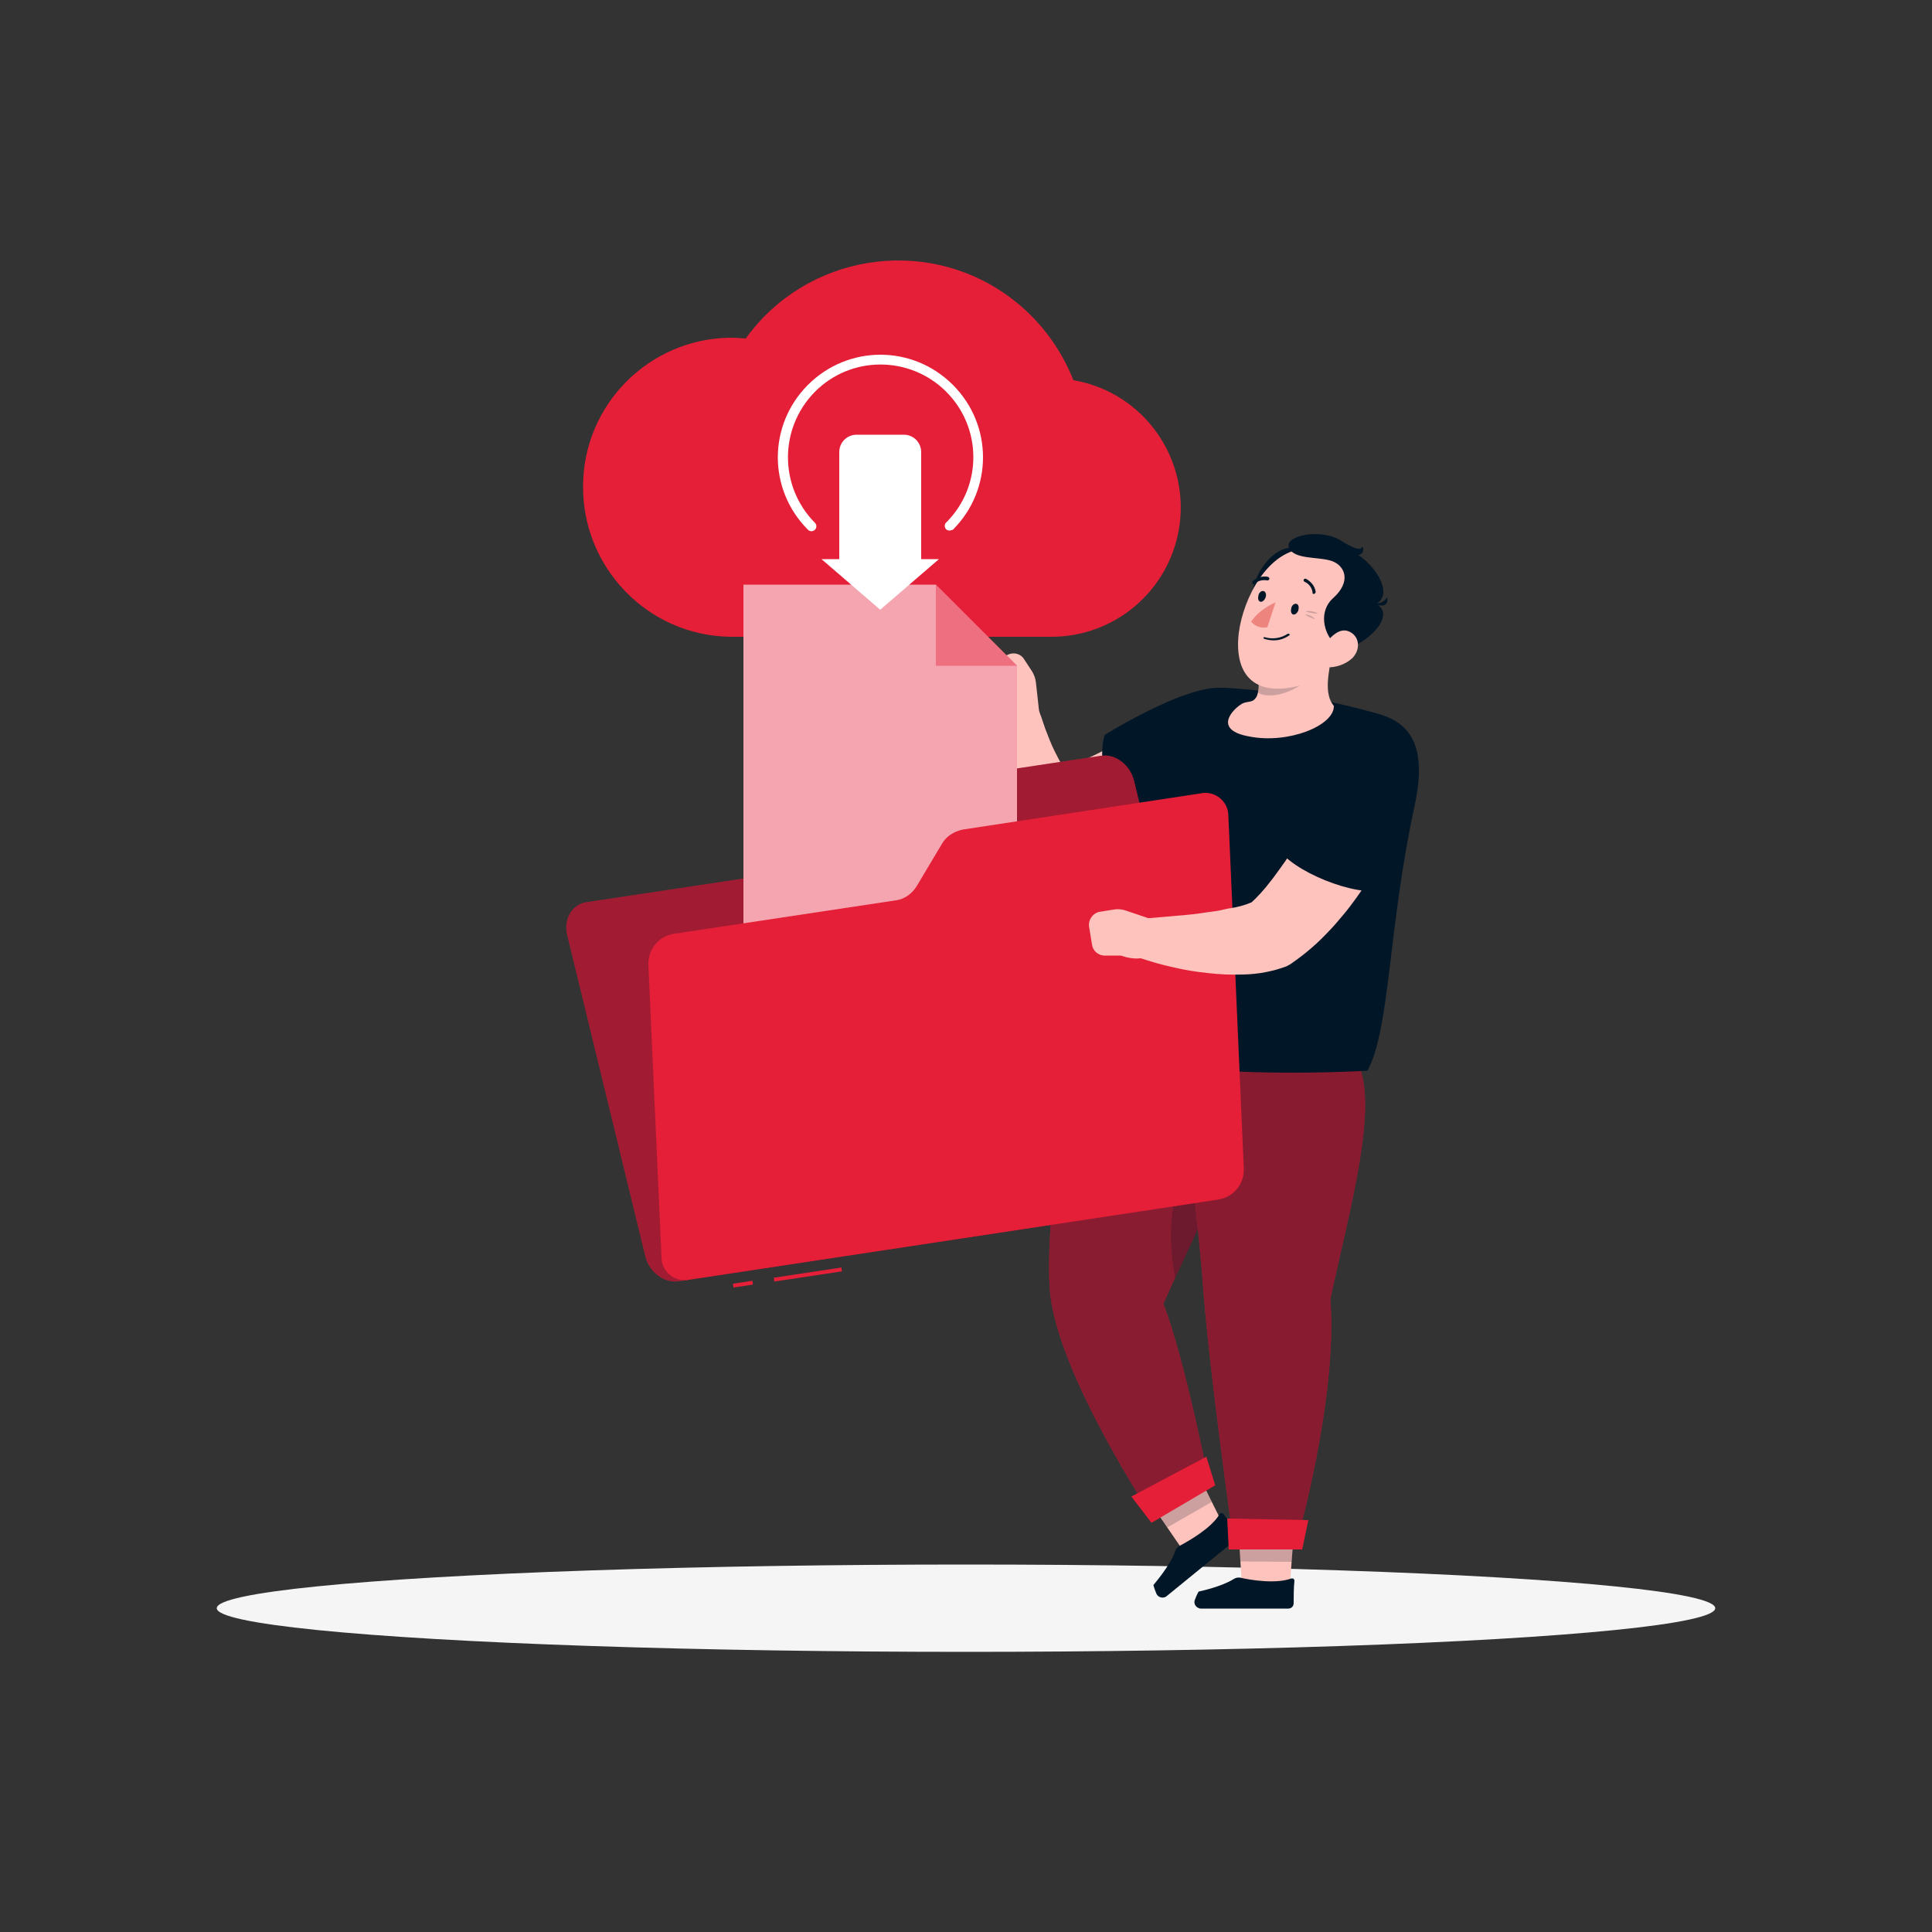 <?xml version="1.0" encoding="utf-8"?>
<!-- Generator: Adobe Illustrator 22.1.0, SVG Export Plug-In . SVG Version: 6.00 Build 0)  -->
<svg version="1.1" id="Layer_1" xmlns="http://www.w3.org/2000/svg" xmlns:xlink="http://www.w3.org/1999/xlink" x="0px" y="0px"
	 viewBox="0 0 500 500" style="enable-background:new 0 0 500 500;" xml:space="preserve">
<rect x="0" y="0" width="500" height="500" fill="#333333" stroke="none"/>
<style type="text/css">
	.st0{fill:#F5F5F5;}
	.st1{fill:#FFC3BD;}
	.st2{opacity:0.2;fill:#011627;enable-background:new    ;}
	.st3{fill:#E51F37;}
	.st4{opacity:0.4;}
	.st5{fill:#011627;}
	.st6{opacity:0.4;fill:#011627;enable-background:new    ;}
	.st7{fill:#ED847E;}
	.st8{opacity:0.3;fill:#011627;enable-background:new    ;}
	.st9{opacity:0.6;fill:#FFFFFF;enable-background:new    ;}
	.st10{opacity:0.4;fill:#E51F37;enable-background:new    ;}
	.st11{fill:#FFFFFF;}
</style>
<g id="freepik--Shadow--inject-37">
	<ellipse id="freepik--path--inject-37" class="st0" cx="250" cy="416.2" rx="193.9" ry="11.3"/>
</g>
<g id="freepik--Character--inject-37">
	<polygon class="st1" points="296.6,387.3 309.3,380 317,395.5 306.4,401.6 	"/>
	<polygon class="st2" points="296.6,387.3 309.3,380 313.6,388.7 302.1,395.3 	"/>
	<path class="st3" d="M301.1,337.4c9-20.8,23.8-45,17.7-67.3l-40.4-6.4c0,0-8.3,49.9-6.7,70.3c1.7,21.3,26.8,59,26.8,59l14.5-8.5
		C313.1,384.5,306.8,352.3,301.1,337.4z"/>
	<g class="st4">
		<path class="st5" d="M301.1,337.4c9-20.8,23.8-45,17.7-67.3l-40.4-6.4c0,0-8.3,49.9-6.7,70.3c1.7,21.3,26.8,59,26.8,59l14.5-8.5
			C313.1,384.5,306.8,352.3,301.1,337.4z"/>
	</g>
	<polygon class="st3" points="314.5,384.4 298,394.1 292.8,387.3 312.2,377 	"/>
	<path class="st2" d="M304.1,330.8c4.9-10.5,10.5-21.8,13.6-33C308.2,299.4,300.1,307.1,304.1,330.8z"/>
	<path class="st5" d="M316.6,391.8c-0.2-0.3-0.6-0.3-0.8-0.1c-0.1,0-0.1,0.1-0.2,0.2c-2.1,3.6-8.1,7-10.4,8.2
		c-0.5,0.3-0.9,0.8-1.1,1.4c-1.1,3.5-5.6,8.7-5.6,8.7c0.2,0.8,0.5,1.6,0.8,2.3c0.4,0.8,1.4,1.2,2.3,0.8c0.1-0.1,0.2-0.1,0.3-0.2
		l18.4-15c0.6-0.5,0.7-1.4,0.2-2c0,0-0.1-0.1-0.1-0.1C319,394.6,317.7,393.3,316.6,391.8z"/>
	<polygon class="st1" points="320.4,394.4 335,394.5 333.7,411.8 321.5,411.7 	"/>
	<path class="st5" d="M335,409.1c0-0.3-0.2-0.6-0.5-0.6c-0.1,0-0.2,0-0.3,0c-4,1.5-10.7,0.4-13.2-0.2c-0.6-0.1-1.2,0-1.8,0.4
		c-3.2,2-9,3.2-9,3.2c-0.4,0.7-0.7,1.4-1,2.2c-0.3,0.9,0.2,1.8,1.1,2.1c0.2,0.1,0.3,0.1,0.5,0.1h22.6c0.8,0,1.4-0.6,1.4-1.4
		c0,0,0,0,0-0.1C334.8,413,334.8,411,335,409.1z"/>
	<polygon class="st2" points="320.4,394.4 335,394.5 334.3,404.2 321,404.1 	"/>
	<path class="st3" d="M344.3,336.2c4.6-21.7,12.8-50,7-61.2l-47.3-7.3c0,0,5.9,45,7.4,65.9c1.6,21.8,8,66.8,8,66.8h15.8
		C335.3,400.3,346.3,362.1,344.3,336.2z"/>
	<path class="st6" d="M344.3,336.2c4.6-21.7,12.8-50,7-61.2l-47.3-7.3c0,0,5.9,45,7.4,65.9c1.6,21.8,8,66.8,8,66.8h15.8
		C335.3,400.3,346.3,362.1,344.3,336.2z"/>
	<polygon class="st3" points="337,401 318,401 317.6,393 338.6,393.4 	"/>
	<path class="st1" d="M316.5,199l-1.2,1l-1.1,0.9c-0.8,0.6-1.5,1.1-2.3,1.7c-1.5,1.1-3,2.1-4.6,3.1c-3.2,2-6.4,3.9-9.8,5.6
		c-3.5,1.8-7,3.3-10.7,4.5c-4,1.4-8.1,2.3-12.3,2.7l-0.8,0.1c-2.1,0.2-4.1-0.4-5.8-1.7c-2.9-2.3-5.2-5.2-6.7-8.5
		c-0.7-1.4-1.2-2.8-1.6-4.3c-0.4-1.3-0.7-2.7-1-4.1c-0.2-1.3-0.4-2.7-0.5-4c-0.1-1.3-0.1-2.6-0.1-3.9s0.1-2.6,0.2-3.8l0.2-1.9l0.3-2
		c0.5-2.8,3.1-4.8,6-4.3c1.8,0.3,3.2,1.5,3.9,3.1l0.4,1c0.1,0.4,0.3,0.9,0.5,1.4l0.5,1.5c0.3,1,0.7,2,1.1,3c0.7,1.9,1.5,3.7,2.4,5.4
		c0.7,1.5,1.6,2.9,2.7,4.2c0.6,0.8,1.3,1.4,2.2,1.7l-6.6-1.6c2.6-0.6,5.2-1.5,7.7-2.6c1.3-0.6,2.7-1.3,4-1.9s2.7-1.4,4-2.2
		c2.7-1.6,5.4-3.2,8-5c1.3-0.9,2.6-1.8,4-2.7l1.9-1.4l1.8-1.3l0.4-0.3c4.6-3.5,11.1-2.6,14.6,1.9C321.9,189,321.1,195.5,316.5,199
		L316.5,199z"/>
	<path class="st1" d="M268.9,183.9l-5.2,3.4c-6.3,1.4-6.7-7.1-6.7-7.1l-1.8-4c-0.6-1.5,0-3.2,1.4-4l3.6-2.4c1.5-1.1,3.6-0.9,4.7,0.6
		l2.1,3.2c0.6,0.9,1,2,1.1,3.1L268.9,183.9z"/>
	<path class="st5" d="M316.2,178c-9.9-0.6-30.3,12.2-30.3,12.2c-2.3,7.5,1.7,21.6,7.7,25.1c0,0,15.1-6.5,22.3-12.8
		C324.5,194.8,336.2,179.2,316.2,178z"/>
	<path class="st5" d="M317.1,178c13.6,0.8,27,3.1,40.1,6.9c7.5,2.3,12.3,7.9,8.9,23.6c-6.9,31.8-6.3,57.7-12.2,68.6
		c0,0-68.7,4.2-77.9-11.6c1.9-39.2,20.7-69.1,29-81.5C307.7,180,312.3,177.8,317.1,178z"/>
	<path class="st1" d="M321,182.4c1.8-1.3,3.2-0.1,4.3-2.3c0.6-1.7,0.6-3.6,0-5.4l19.8-7.1c-1.4,6.7-2.5,12,0.1,15.1
		c0.1,5.1-11.8,9.9-21.9,7.9C314.4,189,318.4,184.2,321,182.4z"/>
	<path class="st2" d="M325.5,175.3l15-1.4c-4.5,5.2-11.6,7.3-14.9,5.4C325.8,178,325.8,176.6,325.5,175.3z"/>
	<path class="st5" d="M324,156.5c-0.8-7.7,6.7-17.4,13-14.1S324,156.5,324,156.5z"/>
	<path class="st1" d="M350.4,160.9c-4,8.8-6.9,14.6-13.5,16.4c-13.2,3.6-17.5-3.7-16.3-13.5c1.1-8.8,7.5-21.7,17.6-21.8
		c7.3-0.1,13.3,5.8,13.4,13.1C351.7,157.1,351.2,159.1,350.4,160.9z"/>
	<path class="st5" d="M348.1,167.9c-4.5-0.6-7.9-8.8-3.1-13.1s3.1-8.4-0.3-9.6s-9.7-0.3-11.1-3.4s8.1-5.3,13.6-1.8s5.3,1.4,5.3,1.4
		c0.5,0.6,0.4,1.4-0.2,1.9c-0.2,0.2-0.5,0.3-0.8,0.3c4.4,2.9,9.2,9.9,4.7,12.7C361.7,159.5,353,167.1,348.1,167.9z"/>
	<path class="st5" d="M354.7,155.9c1.6,0.7,3.4,0.1,4.3-1.3C359,154.6,359.9,158.3,354.7,155.9z"/>
	<path class="st5" d="M332.5,165.1c0.4-0.2,0.8-0.4,1.2-0.7c0.1-0.1,0.1-0.2,0-0.3c0,0,0,0,0,0c-0.1-0.1-0.2-0.1-0.4-0.1
		c-1.8,1.2-4,1.5-6,0.9c-0.1,0-0.3,0-0.3,0.1c0,0.1,0,0.3,0.1,0.3C328.9,165.9,330.8,165.9,332.5,165.1z"/>
	<path class="st2" d="M337.8,158.2c1.1-0.2,2.3,0,3.3,0.6C340,158.8,338.9,158.6,337.8,158.2z"/>
	<path class="st2" d="M337.7,159c1,0,2,0.5,2.7,1.3C339.5,160,338.5,159.6,337.7,159z"/>
	<path class="st1" d="M349.9,170.4c-1.8,1.6-4.2,2.4-6.6,2.3c-3.2-0.2-2.8-2.7-1-5.2c1.6-2.2,4.2-5.4,7-4S352,168.4,349.9,170.4z"/>
	<path class="st5" d="M336,158c-0.3,0.7-0.9,1.2-1.4,1s-0.6-0.9-0.4-1.7s0.9-1.2,1.4-1S336.2,157.2,336,158z"/>
	<path class="st5" d="M327.5,154.7c-0.3,0.7-0.9,1.2-1.4,1s-0.6-0.9-0.4-1.7s0.9-1.2,1.4-1S327.8,153.9,327.5,154.7z"/>
	<path class="st7" d="M330.1,155.9l-2.1,6.4c-1.6,0.4-3.2-0.2-4.2-1.4C325.9,157.6,330.1,155.9,330.1,155.9z"/>
	<path class="st5" d="M339.9,153.7c0.1,0,0.2,0,0.2,0c0.2-0.1,0.4-0.3,0.4-0.5c-0.2-1.5-1.2-2.7-2.5-3.4c-0.2-0.1-0.5,0-0.6,0.2
		c0,0,0,0,0,0c-0.1,0.2,0,0.5,0.3,0.6l0,0c1.1,0.5,1.8,1.5,2,2.7C339.6,153.5,339.7,153.6,339.9,153.7z"/>
	<path class="st5" d="M324.3,151.2c0.1,0,0.3,0,0.4-0.1c0.8-0.8,2-1.1,3.2-0.9c0.2,0.1,0.5-0.1,0.6-0.3c0,0,0,0,0,0
		c0.1-0.2-0.1-0.5-0.3-0.6c0,0,0,0,0,0c-1.4-0.3-2.9,0.1-4,1.1c-0.2,0.2-0.2,0.5,0,0.6C324.2,151.2,324.3,151.2,324.3,151.2z"/>
	<path class="st3" d="M218.4,209l-4.3,11.9c-0.7,2.1-2.5,3.6-4.7,3.9l-57.7,8.7c-3.7,0.6-5.9,4.4-4.9,8.5l20.2,83.1
		c1,4.1,4.8,7,8.6,6.5l137.3-20.8c3.7-0.6,5.9-4.4,4.9-8.5l-24.3-100.2c-1-4.1-4.8-7.1-8.6-6.5l-61.7,9.3
		C221,205.4,219.1,206.9,218.4,209z"/>
	<path class="st8" d="M218.4,209l-4.3,11.9c-0.7,2.1-2.5,3.6-4.7,3.9l-57.7,8.7c-3.7,0.6-5.9,4.4-4.9,8.5l20.2,83.1
		c1,4.1,4.8,7,8.6,6.5l137.3-20.8c3.7-0.6,5.9-4.4,4.9-8.5l-24.3-100.2c-1-4.1-4.8-7.1-8.6-6.5l-61.7,9.3
		C221,205.4,219.1,206.9,218.4,209z"/>
	<path class="st3" d="M188.9,87.4c1.4,0,2.7,0.1,4.1,0.2c15.7-21.8,46.2-26.7,67.9-11c7.6,5.5,13.4,13,16.9,21.8
		c18.2,3.1,30.4,20.4,27.3,38.6c-2.8,16.1-16.7,27.8-33,27.8h-83.1c-21.4-0.3-38.4-18-38.1-39.3C151.1,104.6,168,87.7,188.9,87.4z"
		/>
	<polygon class="st3" points="192.4,151.3 192.4,247.8 263.2,247.8 263.2,172.3 242.2,151.3 	"/>
	<polygon class="st9" points="192.4,151.3 192.4,247.8 263.2,247.8 263.2,172.3 242.2,151.3 	"/>
	<polygon class="st10" points="242.2,172.3 242.2,151.3 263.2,172.3 	"/>
	
		<rect x="189.8" y="331.7" transform="matrix(0.989 -0.149 0.149 0.989 -47.462 32.447)" class="st3" width="5.1" height="1"/>
	
		<rect x="200.3" y="329.2" transform="matrix(0.989 -0.149 0.149 0.989 -46.895 34.937)" class="st3" width="17.7" height="1"/>
	<path class="st3" d="M243.7,218.5l-6.5,10.9c-1.2,1.9-3.1,3.3-5.3,3.6l-57.7,8.7c-3.8,0.7-6.5,4-6.4,7.9l3.4,75.8
		c0,3.3,2.8,6,6.1,5.9c0.3,0,0.6,0,0.9-0.1l137.3-20.8c3.8-0.7,6.5-4,6.4-7.9l-4-91.4c0-3.3-2.8-6-6.1-5.9c-0.3,0-0.6,0-0.9,0.1
		l-61.8,9.4C246.8,215.2,244.8,216.5,243.7,218.5z"/>
	<path class="st11" d="M245.7,137.3c-0.7,0-1.2-0.5-1.2-1.2c0-0.3,0.1-0.7,0.4-0.9c9.4-9.4,9.3-24.6-0.1-33.9s-24.6-9.3-33.9,0.1
		c-9.3,9.4-9.3,24.5,0,33.9c0.5,0.5,0.5,1.3,0,1.8c0,0,0,0,0,0c-0.5,0.5-1.3,0.5-1.8,0c-10.4-10.4-10.4-27.1,0-37.5
		c10.4-10.4,27.1-10.4,37.5,0c10.4,10.4,10.4,27.1,0,37.5c0,0,0,0,0,0C246.3,137.2,246,137.3,245.7,137.3z"/>
	<path class="st11" d="M238.4,144.7v-27.7c0-2.5-2-4.5-4.5-4.5h-12.2c-2.5,0-4.5,2-4.5,4.5v27.7h-4.6l15.2,13.1l15.2-13.1H238.4z"/>
	<path class="st1" d="M361.8,213.5l-0.6,1.4l-0.6,1.3c-0.4,0.8-0.8,1.6-1.2,2.4c-0.8,1.6-1.7,3.2-2.6,4.7c-1.8,3.1-3.7,6.2-5.8,9.1
		c-1.1,1.5-2.2,3-3.4,4.4s-2.4,2.9-3.8,4.3c-2.7,2.9-5.8,5.6-9.1,7.9l-0.7,0.5c-0.4,0.2-0.7,0.4-1.1,0.6c-3.5,1.3-7.2,2-11,2.1
		c-3.2,0.1-6.3,0-9.5-0.4c-3-0.3-6-0.8-8.9-1.5c-2.9-0.6-5.8-1.5-8.6-2.4c-2.7-1-4.2-4-3.2-6.7c0.7-1.9,2.4-3.3,4.5-3.5h0.2l8.1-0.7
		c2.7-0.2,5.4-0.5,7.9-0.9c1.3-0.2,2.6-0.3,3.8-0.6s2.4-0.5,3.6-0.7c1.9-0.4,3.7-1,5.4-1.9l-1.8,1.1c2-1.8,3.8-3.8,5.4-5.9
		c0.9-1.1,1.7-2.3,2.6-3.5s1.7-2.4,2.5-3.7c1.6-2.6,3.2-5.2,4.6-7.9c0.8-1.3,1.5-2.7,2.2-4.1l2-3.9l0.2-0.5c2.7-5.1,9-7,14.1-4.4
		C361.9,202.7,363.9,208.5,361.8,213.5L361.8,213.5z"/>
	<path class="st5" d="M365,195.8c4.8,17.3-7.4,34.5-7.4,34.5c-6.5,1.9-23.5-4.8-27.1-11.1c0,0,6-16.3,13-25
		C350,186,362.2,185.7,365,195.8z"/>
	<path class="st1" d="M298.3,238l1,6.1c-1.3,6.3-9.2,3.2-9.2,3.2h-4.4c-1.6-0.1-2.9-1.3-3.1-2.9l-0.7-4.3c-0.4-1.8,0.7-3.6,2.5-4.1
		l3.8-0.6c1.1-0.2,2.2-0.1,3.3,0.3L298.3,238z"/>
</g>
</svg>
